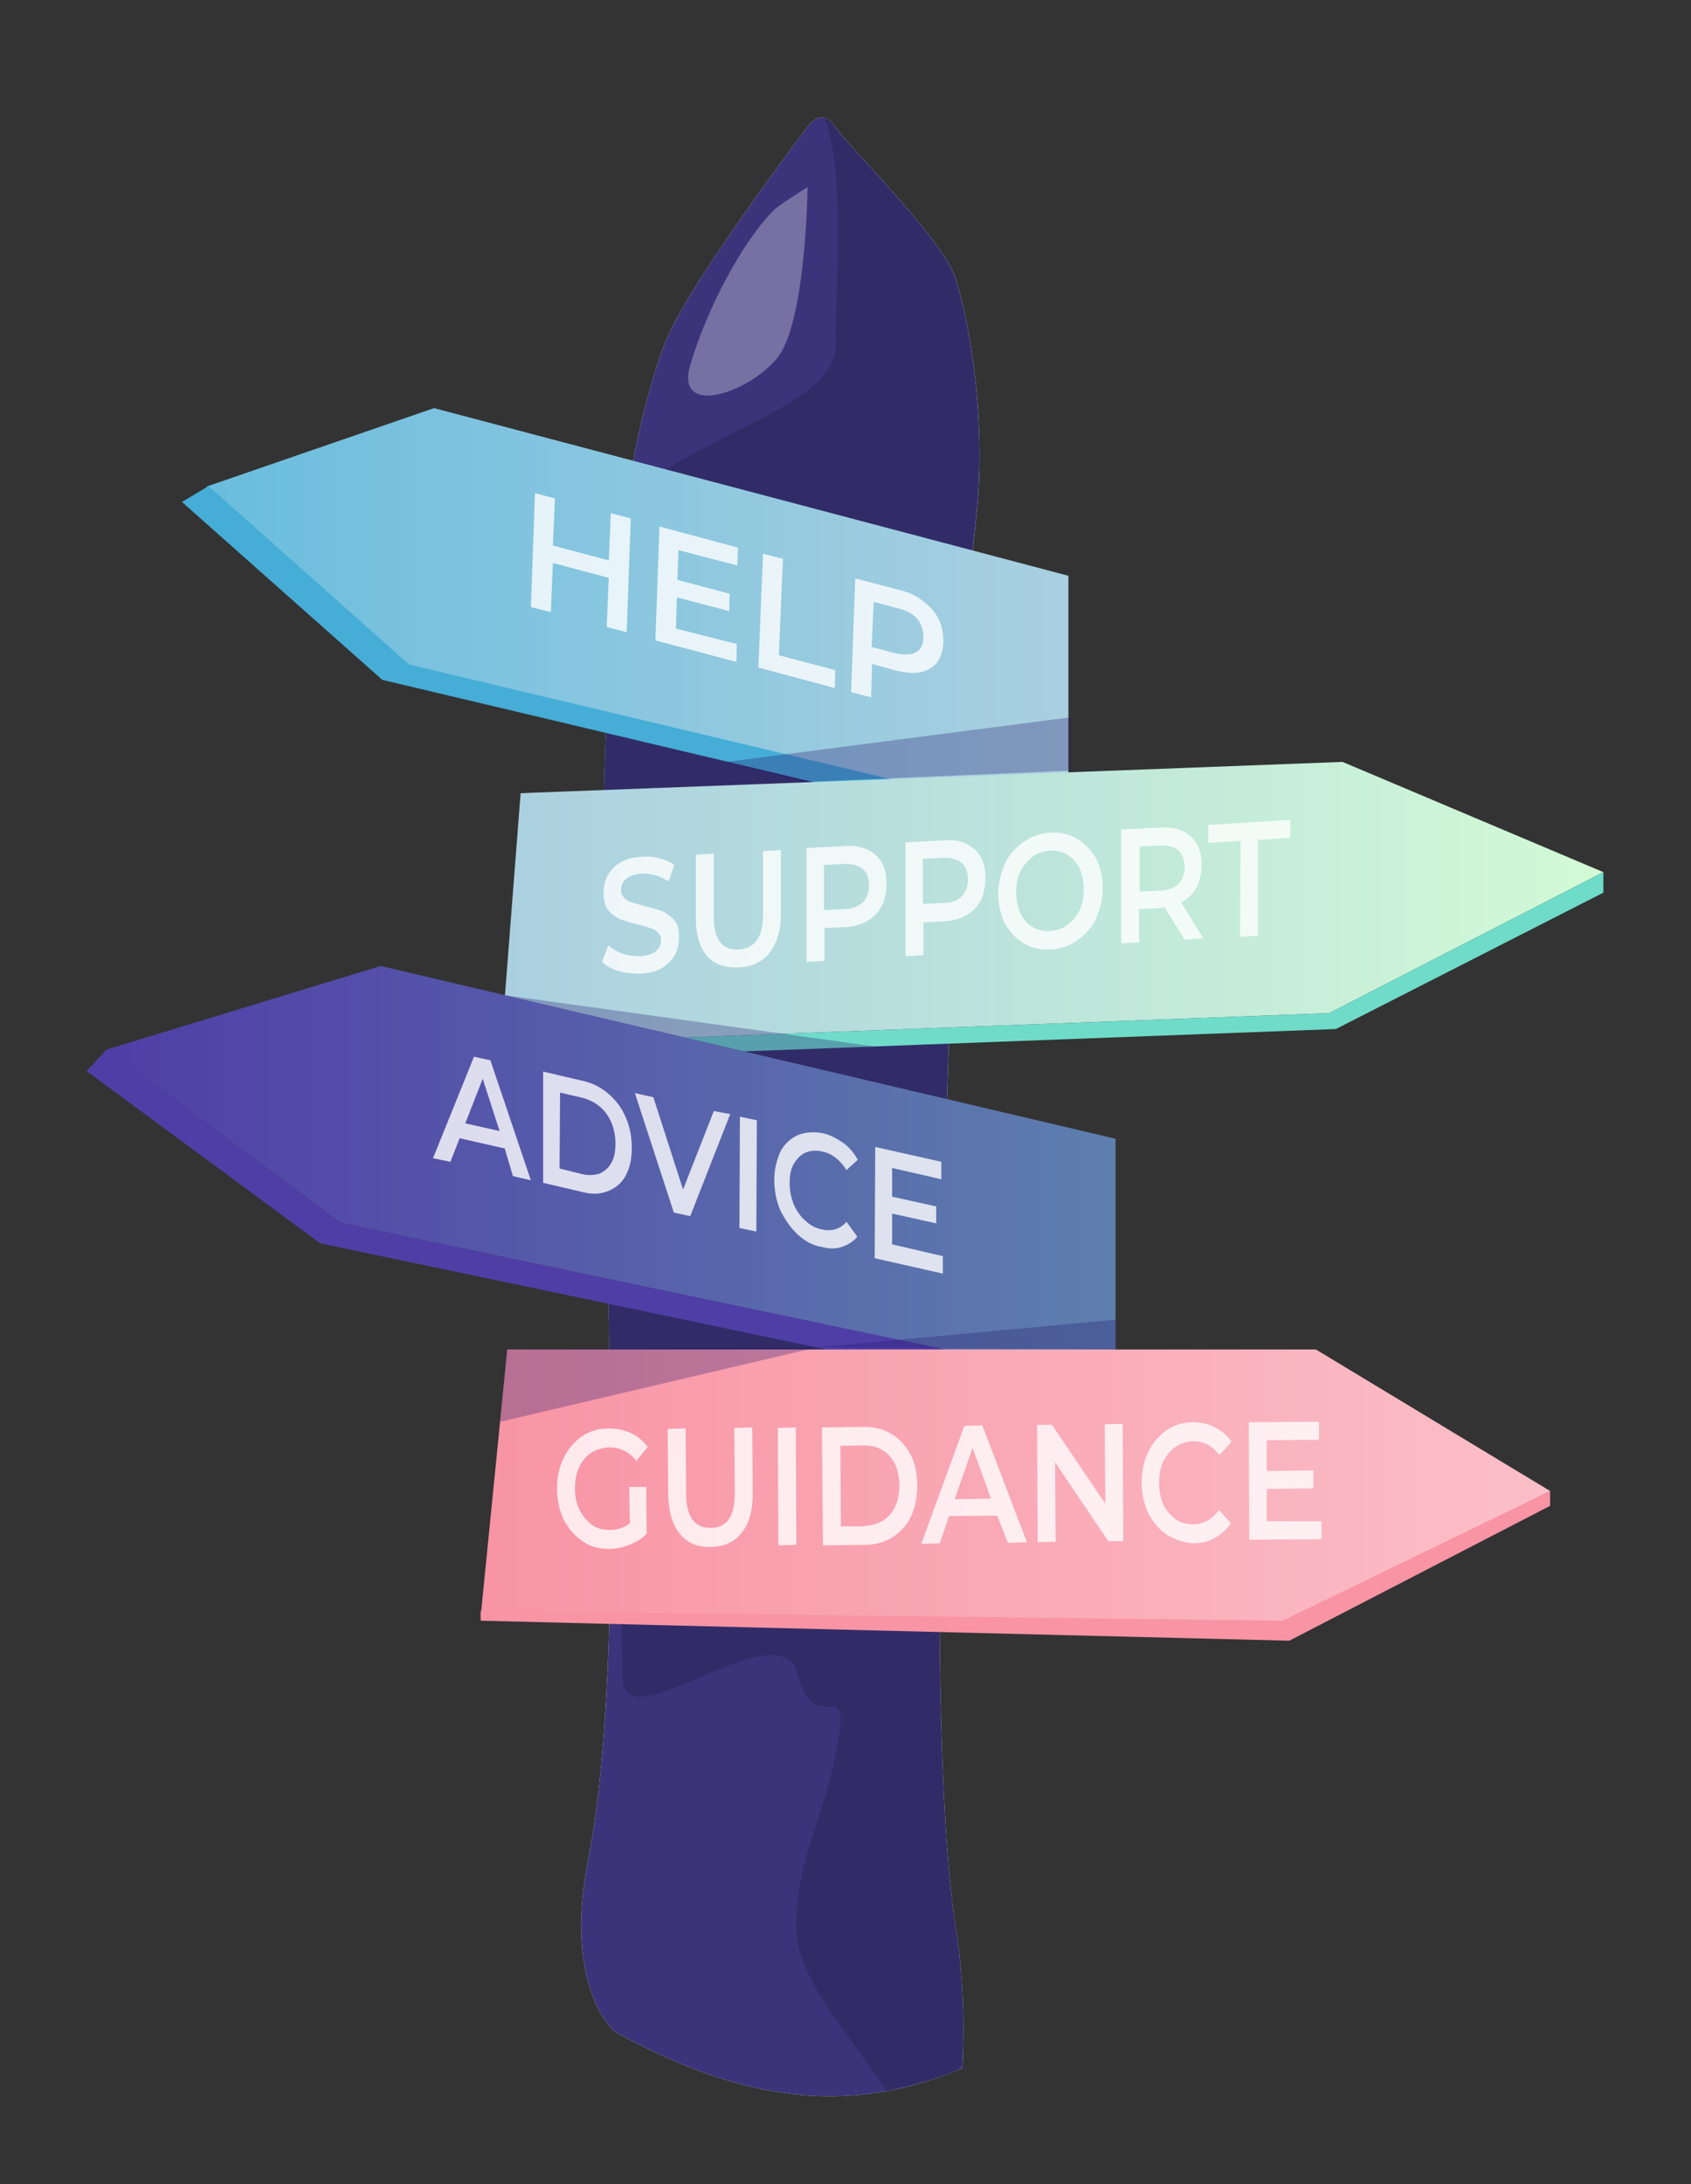 <?xml version="1.0" encoding="utf-8"?>
<!-- Generator: Adobe Illustrator 22.1.0, SVG Export Plug-In . SVG Version: 6.00 Build 0)  -->
<svg version="1.1" id="Layer_1" xmlns="http://www.w3.org/2000/svg" xmlns:xlink="http://www.w3.org/1999/xlink" x="0px" y="0px"
	 viewBox="0 0 330 426" style="enable-background:new 0 0 330 426;" xml:space="preserve">
<rect x="0" y="0" width="330" height="426" fill="#333333" stroke="none"/>
<style type="text/css">
	.st0{fill:#D2FAD6;}
	.st1{fill:#3C347A;}
	.st2{opacity:0.3;fill:#191839;}
	.st3{fill:none;stroke:#FFFFFF;stroke-width:7;stroke-miterlimit:10;}
	.st4{fill:url(#SVGID_1_);}
	.st5{fill:#45ADD6;}
	.st6{opacity:0.8;enable-background:new    ;}
	.st7{fill:#FFFFFF;}
	.st8{fill:url(#SVGID_2_);}
	.st9{fill:#6FDCCA;}
	.st10{fill:url(#SVGID_3_);}
	.st11{fill:#503EA7;}
	.st12{fill:url(#SVGID_4_);}
	.st13{fill:#F894A4;}
	.st14{opacity:0.3;fill:#23146B;}
	.st15{opacity:0.3;fill:#FFFFFF;}
</style>
<title>LL illustration</title>
<g>
	<path class="st0" d="M114.7,363.2c13.3-68.3-9.7-229.6,14.9-295.9c4.3-11.5,28.1-42.7,28.1-42.7s2.6-3.8,5.2,0
		c2.5,3.8,20.9,21.8,23.5,29.5s6.5,28.3,3.9,48.8c-2.6,20.5-11.8,222.1-3.9,272.2c1.5,9.4,1.9,18.8,1.4,28.3
		c-23.1,9.7-44,5.9-67.8-7.1C120,396.4,109.9,387.8,114.7,363.2z"/>
	<path class="st1" d="M114.7,363.2c13.3-68.3-9.7-229.6,14.9-295.9c4.3-11.5,28.1-42.7,28.1-42.7s2.6-3.8,5.2,0
		c2.5,3.8,20.9,21.8,23.5,29.5s6.5,28.3,3.9,48.8c-2.6,20.5-11.8,222.1-3.9,272.2c1.5,9.4,1.9,18.8,1.4,28.3
		c-23.1,9.7-44,5.9-67.8-7.1C120,396.4,109.9,387.8,114.7,363.2z"/>
	<path class="st2" d="M191.1,89.3c0-15.5-2.7-29.2-4.8-35.2c-2.6-7.7-21-25.7-23.5-29.5c-0.4-0.7-0.9-1.1-1.3-1.4
		c-0.2-0.1-0.4-0.2-0.5-0.2c-0.1,0-0.1,0-0.2,0c4.4,9.5,2,37,2.3,43.5c0.7,13.1-26.3,17.2-40.9,31c-7.1,45.9-4.2,111.2-3.3,168.9
		c1.3,24.9,2.6,53,2.6,60.9c0,13,30.7-13.8,34.1-0.9c3.4,13,10-0.1,8,12.8c-2.2,14.3-8.4,23.3-8.2,37.1
		c0.2,10.2,11.8,22.3,17.6,31.6c0,0,0,0,0,0c3.6-1.1,7.1-1.7,10.7-2.9c0.9-0.3,1.9-0.7,2.9-1.1l1.1-1.1c0.6-9.4,0.1-18.9-1.4-28.3
		c-7.8-50.1,1.3-251.7,3.9-272.2C190.8,98,190.8,93.6,191.1,89.3z"/>
	<path class="st3" d="M137.1,89.5"/>
	<path class="st3" d="M135.6,389"/>
	<path class="st3" d="M149.1,87.8"/>
	
		<linearGradient id="SVGID_1_" gradientUnits="userSpaceOnUse" x1="41.686" y1="328.731" x2="209.902" y2="328.731" gradientTransform="matrix(1 0 0 1 -1.368 -208.752)">
		<stop  offset="0" style="stop-color:#6ABDDE"/>
		<stop  offset="1" style="stop-color:#AAD0E0"/>
	</linearGradient>
	<polygon class="st4" points="40.3,94.9 79.4,129.7 208.5,160.3 208.5,112.3 84.7,79.6 	"/>
	<polygon class="st5" points="79.8,129.6 40.7,94.8 35.5,97.9 74.6,132.6 203.7,163.2 208.9,160.3 	"/>
	<g class="st6">
		<path class="st7" d="M123.1,101.1l-0.8,22.2l-3.9-1l0.4-9.6l-10.9-2.9l-0.4,9.6l-3.9-1l0.8-22.2l3.9,1l-0.4,9.2l10.9,2.9l0.4-9.2
			L123.1,101.1z"/>
		<path class="st7" d="M143.8,125.6l-0.1,3.5l-15.8-4.2l0.8-22.2l15.3,4.1l-0.1,3.5l-11.5-3l-0.2,5.8l10.2,2.7l-0.1,3.4l-10.2-2.7
			l-0.2,6.1L143.8,125.6z"/>
		<path class="st7" d="M148.9,108l3.9,1l-0.8,18.8l11,2.9l-0.1,3.5l-14.9-4L148.9,108z"/>
		<path class="st7" d="M180.2,117.3c1.3,1,2.4,2.2,3,3.5c0.7,1.4,0.9,2.9,0.9,4.5c-0.1,1.6-0.5,2.9-1.2,3.9c-0.8,1-1.9,1.6-3.2,1.9
			c-1.4,0.3-3,0.1-4.8-0.3l-4.7-1.3L170,136l-3.9-1l0.8-22.2l8.7,2.3C177.3,115.5,178.9,116.2,180.2,117.3z M178.8,127.2
			c0.9-0.5,1.4-1.5,1.4-2.9s-0.4-2.7-1.2-3.6c-0.8-1-2.2-1.7-3.9-2.1l-4.6-1.2l-0.4,8.8l4.6,1.2
			C176.6,127.8,177.9,127.7,178.8,127.2z"/>
	</g>
	
		<linearGradient id="SVGID_2_" gradientUnits="userSpaceOnUse" x1="97.769" y1="384.137" x2="312.905" y2="384.137" gradientTransform="matrix(1 0 0 1 0 -208)">
		<stop  offset="0" style="stop-color:#AAD0E0"/>
		<stop  offset="1" style="stop-color:#D2FAD6"/>
	</linearGradient>
	<polygon class="st8" points="101.6,154.7 262,148.6 312.9,170.1 259.4,197.6 97.8,203.7 	"/>
	<polygon class="st9" points="312.9,170.1 259.4,197.6 97.8,203.7 99,206.8 260.7,200.7 312.9,174.1 	"/>
	<g class="st6">
		<path class="st7" d="M120.7,189.4c-1.3-0.4-2.4-1-3.2-1.8l1.2-3.2c0.8,0.7,1.7,1.2,2.8,1.6c1.1,0.4,2.3,0.5,3.4,0.5
			c1.4-0.1,2.4-0.4,3.1-1c0.7-0.6,1-1.3,1-2.1c0-0.7-0.2-1.2-0.6-1.5c-0.4-0.4-0.8-0.7-1.5-0.9c-0.7-0.2-1.4-0.4-2.4-0.7
			c-1.4-0.3-2.6-0.7-3.5-1c-0.8-0.4-1.7-1-2.3-1.8c-0.7-0.8-0.9-2-0.9-3.4c0-1.3,0.3-2.4,0.8-3.4c0.6-1,1.4-1.9,2.5-2.5
			c1.1-0.7,2.5-1,4.2-1.1c1.1-0.1,2.3,0,3.4,0.3c1.1,0.3,2.1,0.7,2.9,1.3l-1.1,3.2c-0.8-0.5-1.7-0.9-2.6-1.2
			c-0.9-0.2-1.8-0.4-2.6-0.3c-1.4,0.1-2.4,0.4-3.1,1c-0.7,0.6-1,1.3-1,2.2c0,0.7,0.2,1.1,0.6,1.5c0.4,0.4,0.8,0.7,1.5,0.9
			c0.6,0.2,1.4,0.4,2.4,0.7c1.4,0.3,2.5,0.7,3.5,1c0.9,0.4,1.7,1,2.4,1.8c0.7,0.8,0.9,1.9,0.9,3.4c0,1.3-0.3,2.4-0.8,3.4
			c-0.6,1-1.4,1.8-2.5,2.5c-1.1,0.7-2.5,1-4.2,1.1C123.4,189.9,122,189.8,120.7,189.4z"/>
		<path class="st7" d="M138,186.5c-1.4-1.6-2.2-4.1-2.2-7.3v-12.5l3.5-0.2v12.4c0,4.3,1.6,6.4,4.8,6.3c3.2-0.2,4.8-2.4,4.8-6.8
			v-12.4l3.5-0.2v12.5c0,3.2-0.8,5.7-2.2,7.5c-1.4,1.8-3.5,2.8-6.1,2.9C141.5,188.8,139.5,188.1,138,186.5z"/>
		<path class="st7" d="M169.3,165.7c1.2,0.6,2.2,1.4,2.8,2.6c0.7,1.2,0.9,2.5,0.9,4.1c0,1.6-0.3,3-0.9,4.3c-0.7,1.3-1.6,2.2-2.8,2.9
			c-1.2,0.7-2.6,1.1-4.2,1.2l-4.2,0.2v6.4l-3.5,0.2v-22.2l7.8-0.4C166.7,164.9,168.1,165.2,169.3,165.7z M168.4,176
			c0.8-0.8,1.2-1.9,1.2-3.3s-0.4-2.5-1.2-3.2c-0.8-0.7-2-1-3.5-1l-4.1,0.2v8.8l4.1-0.2C166.4,177.2,167.5,176.8,168.4,176z"/>
		<path class="st7" d="M188.6,164.6c1.2,0.6,2.2,1.4,2.8,2.6c0.7,1.2,0.9,2.5,0.9,4.1s-0.3,3-0.9,4.3c-0.7,1.3-1.6,2.2-2.8,2.9
			c-1.2,0.7-2.6,1.1-4.2,1.2l-4.2,0.2v6.4l-3.5,0.2v-22.2l7.8-0.4C186,163.8,187.4,164,188.6,164.6z M187.7,174.8
			c0.8-0.8,1.2-1.9,1.2-3.3s-0.4-2.5-1.2-3.2c-0.8-0.7-2-1-3.5-1l-4.1,0.2v8.8l4.1-0.2C185.7,176.1,186.9,175.7,187.7,174.8z"/>
		<path class="st7" d="M199.8,184c-1.5-0.9-2.7-2.2-3.7-3.9c-0.8-1.7-1.3-3.6-1.3-5.7c0-2.1,0.5-4.1,1.3-5.9
			c0.8-1.8,2.1-3.2,3.7-4.3c1.5-1.1,3.3-1.7,5.2-1.8c1.9-0.1,3.7,0.3,5.2,1.2s2.7,2.2,3.7,3.8c0.8,1.7,1.3,3.6,1.3,5.7
			c0,2.2-0.5,4.1-1.3,6c-0.8,1.8-2.1,3.2-3.7,4.3c-1.5,1.1-3.3,1.7-5.2,1.8C203.1,185.3,201.3,184.9,199.8,184z M208.3,180.4
			c1-0.7,1.8-1.7,2.4-2.9s0.8-2.6,0.8-4.1s-0.3-2.8-0.8-4c-0.6-1.2-1.4-2.1-2.4-2.7c-1-0.6-2.2-0.9-3.4-0.8s-2.4,0.4-3.4,1.2
			s-1.8,1.7-2.4,2.9c-0.6,1.3-0.8,2.6-0.8,4.1s0.3,2.8,0.8,4c0.6,1.2,1.4,2.1,2.4,2.7c1,0.6,2.2,0.9,3.4,0.8
			C206.2,181.5,207.4,181.1,208.3,180.4z"/>
		<path class="st7" d="M231.2,183.3l-3.9-6.3c-0.2,0-0.4,0.1-0.8,0.1l-4.2,0.2v6.5l-3.5,0.2v-22.2l7.8-0.4c1.6-0.1,3.1,0.1,4.2,0.7
			c1.2,0.6,2.2,1.4,2.8,2.6c0.7,1.2,0.9,2.5,0.9,4.1c0,1.7-0.4,3.1-1,4.3c-0.7,1.3-1.7,2.2-3,2.9l4.3,7L231.2,183.3z M230,165.9
			c-0.8-0.7-2-1-3.5-1l-4.1,0.2v8.8l4.1-0.2c1.5-0.1,2.7-0.5,3.5-1.3s1.2-1.9,1.2-3.3C231.1,167.6,230.7,166.6,230,165.9z"/>
		<path class="st7" d="M242.1,164l-6.3,0.4v-3.5l16-1v3.5l-6.3,0.4v18.7l-3.5,0.2L242.1,164L242.1,164L242.1,164z"/>
	</g>
	
		<linearGradient id="SVGID_3_" gradientUnits="userSpaceOnUse" x1="20.76" y1="437.275" x2="217.655" y2="437.275" gradientTransform="matrix(1 0 0 1 0 -208)">
		<stop  offset="0" style="stop-color:#503EA7"/>
		<stop  offset="1" style="stop-color:#5D7FAE"/>
	</linearGradient>
	<polygon class="st10" points="20.8,204.7 66.5,238.5 217.7,270.2 217.7,222.1 74.3,188.4 	"/>
	<polygon class="st11" points="20.8,204.7 16.9,208.9 62.5,242.5 213.8,274.2 217.7,270.2 66.5,238.5 	"/>
	<g class="st6">
		<path class="st7" d="M98.5,224l-8.8-2l-1.8,4.6l-3.4-0.7l8-19.8l3.2,0.7l7.9,23.4l-3.5-0.8L98.5,224z M97.5,220.6l-3.3-10.2
			l-3.4,8.7L97.5,220.6z"/>
		<path class="st7" d="M106,209l7.7,1.8c1.9,0.4,3.6,1.3,5,2.5c1.5,1.3,2.6,2.7,3.4,4.6c0.8,1.8,1.2,3.8,1.2,6s-0.4,3.9-1.2,5.4
			s-2,2.4-3.4,3c-1.5,0.6-3.1,0.7-5,0.2l-7.7-1.8V209z M113.6,229c1.3,0.3,2.4,0.2,3.4-0.1c0.9-0.4,1.8-1.1,2.3-2.1
			c0.6-1,0.8-2.2,0.8-3.8c0-1.5-0.3-2.9-0.8-4.1c-0.6-1.3-1.3-2.3-2.3-3.1c-0.9-0.8-2.2-1.4-3.4-1.7l-4.3-1l-0.1,14.8L113.6,229z"/>
		<path class="st7" d="M142.5,217.3l-7.8,19.9l-3.2-0.7l-7.6-23.3l3.6,0.8l5.8,18l6-15.3L142.5,217.3z"/>
		<path class="st7" d="M144.4,217.8l3.3,0.7l-0.1,21.7l-3.3-0.7L144.4,217.8z"/>
		<path class="st7" d="M155.7,240.8c-1.4-1.3-2.5-2.9-3.4-4.7c-0.8-1.8-1.2-3.9-1.2-6c0-2.1,0.5-3.9,1.2-5.5c0.8-1.5,2-2.6,3.4-3.2
			c1.4-0.6,3.1-0.7,4.8-0.4c1.4,0.3,2.7,1,3.9,1.8s2.2,2,3,3.4l-2.2,2c-1.3-2-2.8-3.2-4.7-3.6c-1.2-0.3-2.3-0.2-3.3,0.2
			c-0.9,0.4-1.7,1.2-2.3,2.2c-0.6,1-0.8,2.3-0.8,3.8s0.3,2.8,0.8,4.1c0.6,1.3,1.3,2.4,2.3,3.2c0.9,0.9,2.1,1.5,3.3,1.7
			c1.9,0.4,3.5-0.1,4.7-1.5l2.1,2.9c-0.8,1-1.9,1.6-3,2c-1.2,0.4-2.5,0.4-3.9,0C158.8,243,157.1,242.1,155.7,240.8z"/>
		<path class="st7" d="M184,245v3.4l-13.3-3l0.1-21.7l12.9,2.9v3.4l-9.6-2.2v5.6l8.6,1.9v3.3l-8.6-1.9v6L184,245z"/>
	</g>
	
		<linearGradient id="SVGID_4_" gradientUnits="userSpaceOnUse" x1="93.82" y1="498.22" x2="302.468" y2="498.22" gradientTransform="matrix(1 0 0 1 0 -208)">
		<stop  offset="0" style="stop-color:#F894A4"/>
		<stop  offset="1" style="stop-color:#FBBFC8"/>
	</linearGradient>
	<polygon class="st12" points="99,263.2 93.8,315.3 250.3,317.3 302.5,290.8 256.8,263.2 	"/>
	<polygon class="st13" points="302.5,290.8 302.5,290.8 250.3,316.1 93.8,314.2 93.8,316.1 251.6,320 302.5,293.7 	"/>
	<g class="st6">
		<path class="st7" d="M122.8,290h3.3l0.1,9.1c-0.9,1-2.1,1.7-3.4,2.2c-1.3,0.5-2.6,0.8-3.9,0.8c-1.9,0-3.7-0.4-5.2-1.5
			c-1.5-1-2.7-2.4-3.7-4.2c-0.8-1.8-1.3-3.8-1.3-6c0-2.2,0.4-4.3,1.3-6c0.8-1.8,2.1-3.2,3.6-4.3c1.5-1,3.3-1.5,5.2-1.5
			c1.6,0,3,0.3,4.3,0.9c1.3,0.6,2.4,1.5,3.3,2.7l-2.2,2.7c-1.4-1.7-3.2-2.6-5.2-2.6c-1.3,0-2.5,0.4-3.6,1c-1,0.7-1.8,1.6-2.4,2.9
			c-0.6,1.3-0.8,2.7-0.8,4.2c0,1.5,0.3,2.9,0.9,4.1c0.6,1.2,1.4,2.1,2.4,2.9c1,0.7,2.2,1,3.5,1c1.5,0,2.7-0.4,3.9-1.3L122.8,290z"/>
		<path class="st7" d="M132.7,299.2c-1.5-1.8-2.2-4.3-2.3-7.6l-0.1-12.9l3.5-0.1l0.1,12.7c0,4.5,1.6,6.7,4.8,6.7s4.7-2.3,4.7-6.8
			l-0.1-12.7l3.5-0.1l0.1,12.9c0,3.3-0.7,5.9-2.2,7.7c-1.4,1.8-3.5,2.7-6,2.7C136.2,301.8,134.2,301,132.7,299.2z"/>
		<path class="st7" d="M151.8,278.5l3.5-0.1l0.1,22.9l-3.5,0.1L151.8,278.5z"/>
		<path class="st7" d="M160.4,278.4l8.2-0.1c2,0,3.8,0.4,5.4,1.4c1.6,1,2.8,2.3,3.7,4s1.3,3.8,1.3,6c0,2.3-0.4,4.3-1.2,6
			c-0.8,1.8-2.1,3.1-3.6,4.1c-1.6,1-3.3,1.5-5.4,1.5l-8.2,0.1L160.4,278.4z M168.6,297.6c1.4,0,2.6-0.4,3.7-1c1-0.7,1.9-1.5,2.4-2.8
			c0.6-1.2,0.8-2.6,0.8-4.1c0-1.5-0.3-2.9-0.8-4.1c-0.6-1.2-1.4-2.1-2.4-2.7c-1-0.7-2.3-1-3.7-1l-4.6,0.1l0.1,15.7H168.6z"/>
		<path class="st7" d="M194.6,295.6l-9.4,0.1l-1.8,5.3l-3.6,0.1l8.4-23l3.5-0.1l8.7,22.8l-3.7,0.1L194.6,295.6z M193.4,292.3
			l-3.6-9.9l-3.5,10L193.4,292.3z"/>
		<path class="st7" d="M219.1,277.7l0.1,22.9h-2.9l-10.4-15.4l0.1,15.5l-3.5,0.1l-0.1-22.9h2.9l10.4,15.4l-0.1-15.5L219.1,277.7z"/>
		<path class="st7" d="M227.8,299.4c-1.5-1-2.7-2.4-3.7-4.2c-0.8-1.8-1.3-3.8-1.3-6c0-2.2,0.4-4.3,1.3-6c0.8-1.8,2.1-3.2,3.6-4.3
			c1.5-1,3.2-1.5,5.2-1.5c1.5,0,2.9,0.3,4.2,1s2.4,1.5,3.2,2.8l-2.3,2.6c-1.4-1.8-3-2.7-5.1-2.7c-1.3,0-2.4,0.4-3.5,1.1
			c-1,0.7-1.8,1.7-2.4,2.9c-0.6,1.3-0.8,2.7-0.8,4.2c0,1.5,0.3,2.9,0.8,4.1c0.6,1.3,1.4,2.1,2.4,2.9c1,0.7,2.2,1,3.5,1
			c2,0,3.7-1,5-2.8l2.3,2.6c-0.8,1.3-2,2.2-3.2,2.9s-2.7,1-4.2,1C231.1,300.9,229.4,300.3,227.8,299.4z"/>
		<path class="st7" d="M257.9,296.7v3.5l-14.1,0.1l-0.1-22.9l13.7-0.1v3.5l-10.2,0.1v6l9.1-0.1v3.5l-9.1,0.1v6.3L257.9,296.7z"/>
	</g>
	<polygon class="st14" points="156.7,152.5 208.9,150.3 208.9,139.9 141.8,148.6 	"/>
	<polygon class="st14" points="170.7,204.1 145.1,205.1 98.5,194.1 	"/>
	<polygon class="st14" points="159.3,262.8 217.7,257.4 217.7,263.2 	"/>
	<polygon class="st14" points="99,263.2 159.3,262.8 97.6,277.3 	"/>
	<path class="st15" d="M151,41c-6.4,6.4-13.3,19.9-16.3,30.2s11.4,5.5,17-1.4c5.6-6.9,5.9-33.3,5.9-33.3S152.4,39.7,151,41z"/>
</g>
</svg>
